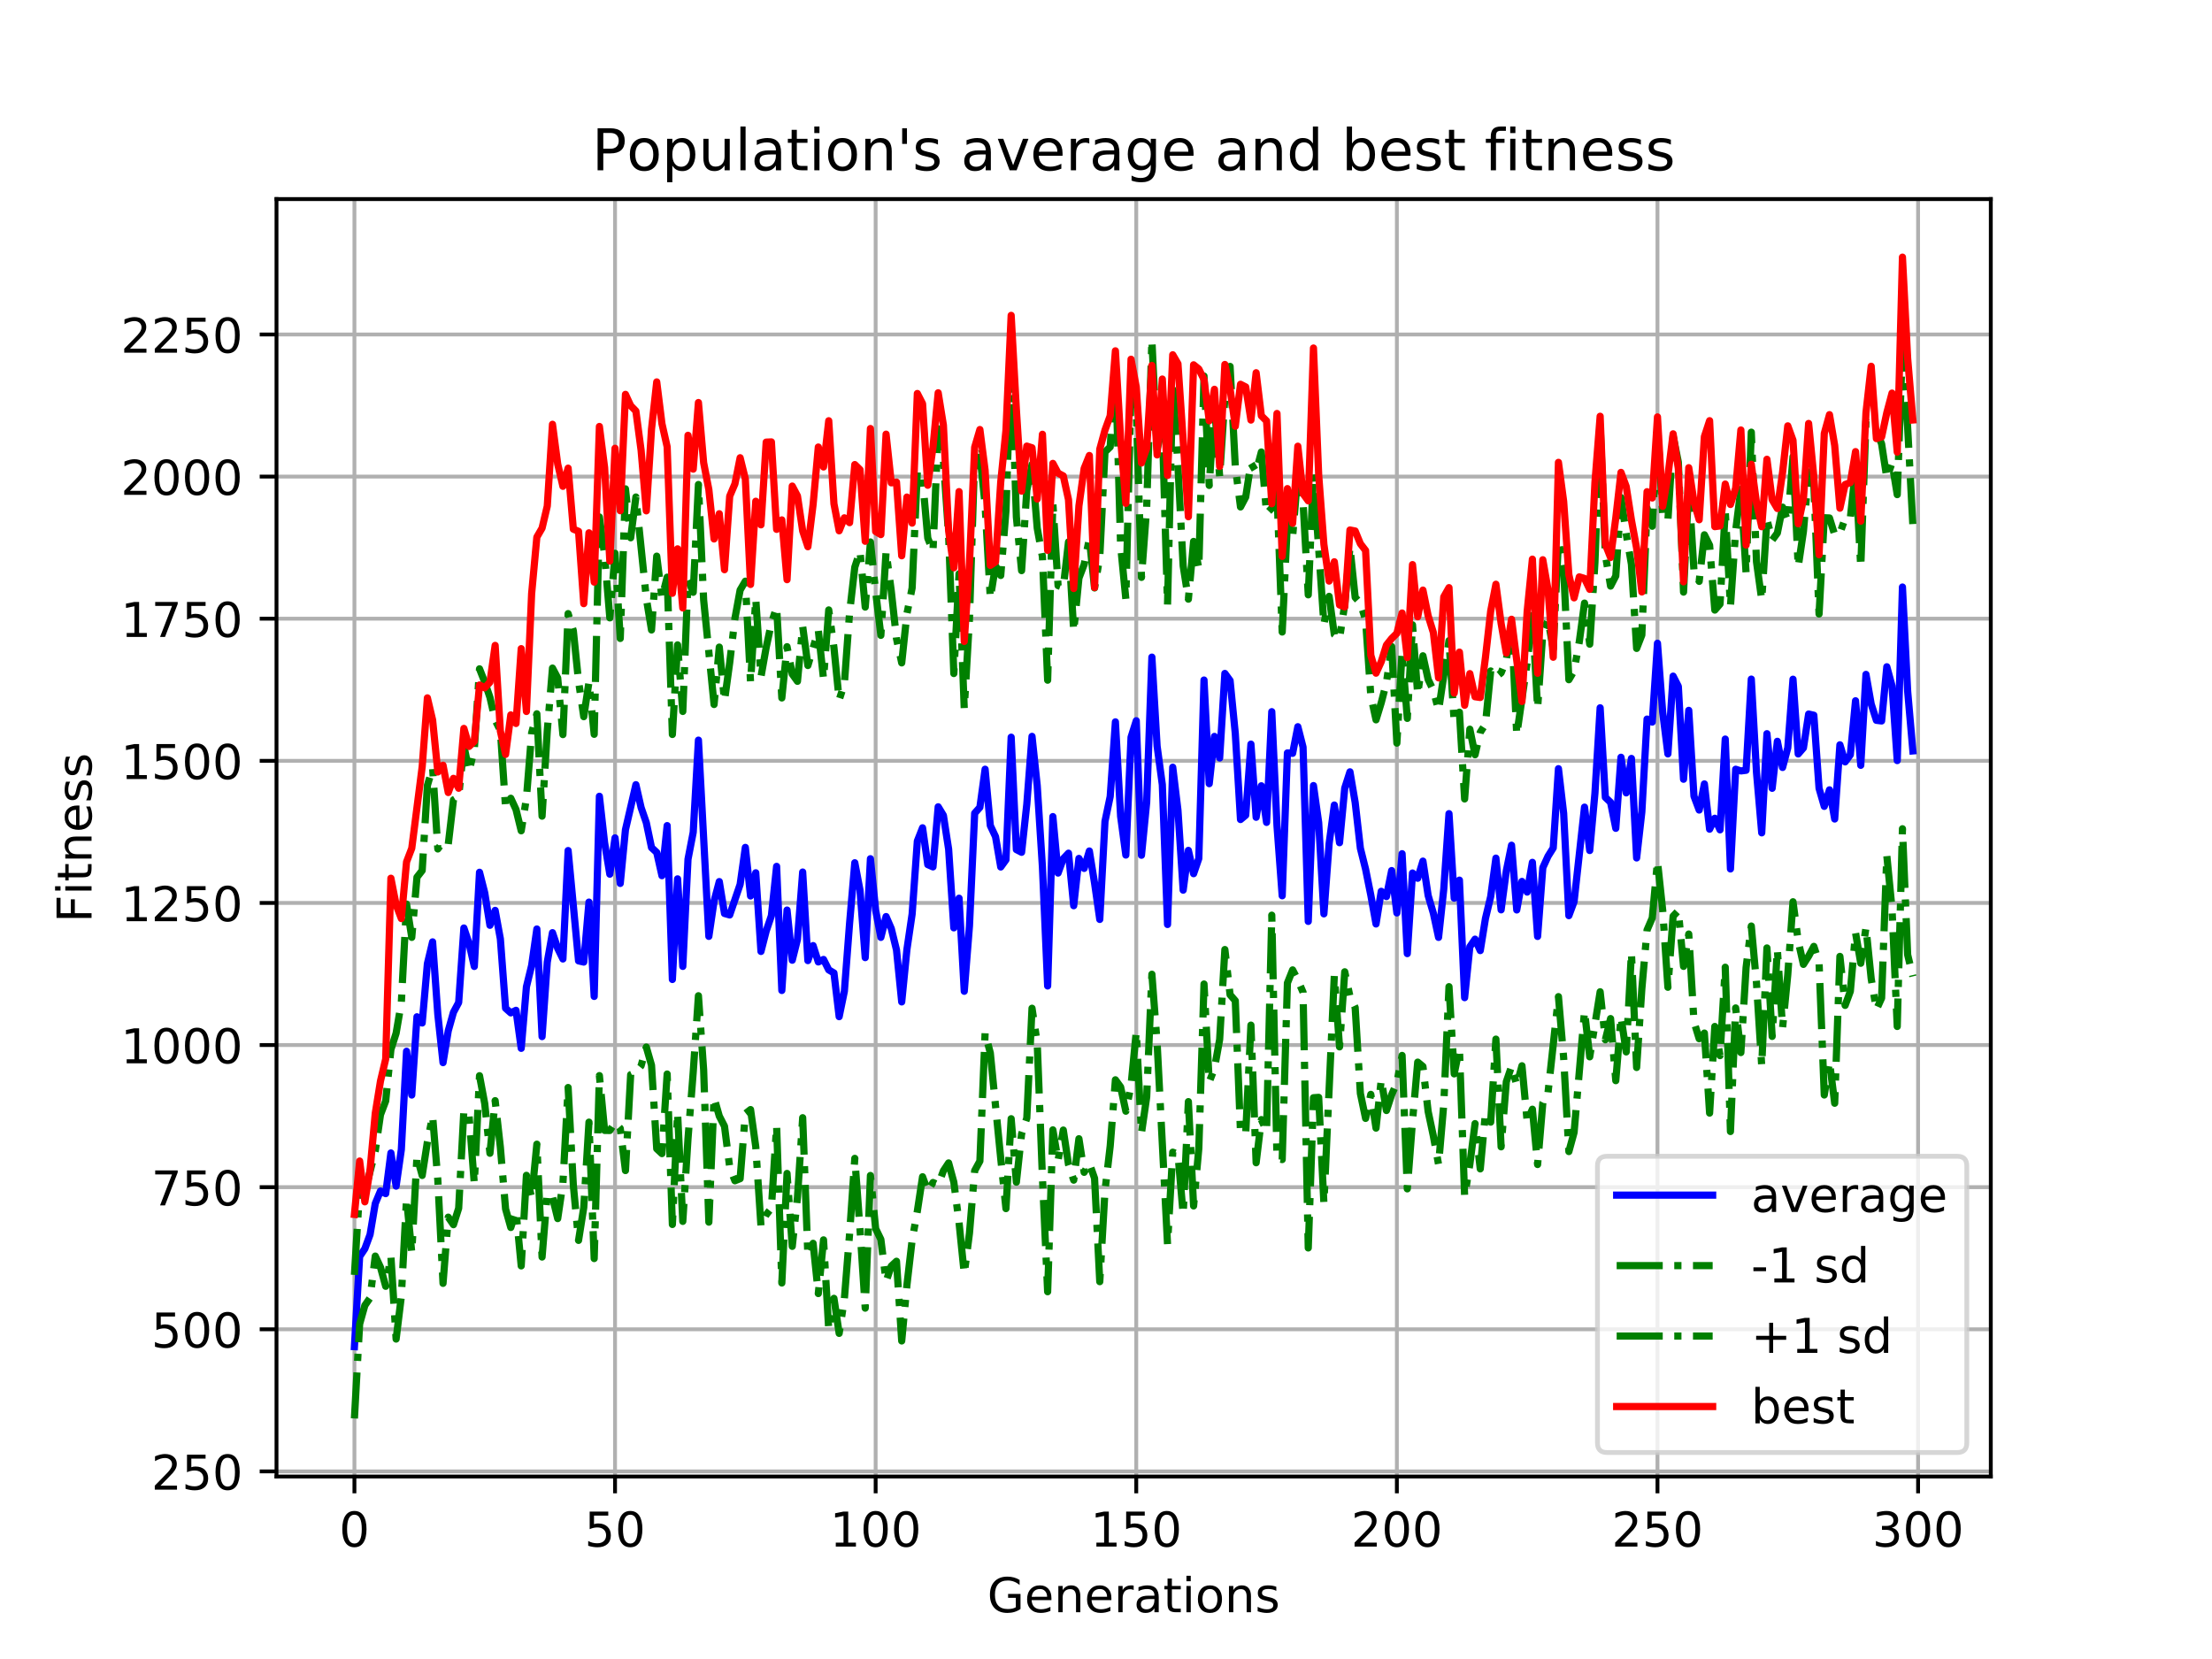 <?xml version="1.0" encoding="utf-8" standalone="no"?>
<!DOCTYPE svg PUBLIC "-//W3C//DTD SVG 1.1//EN"
  "http://www.w3.org/Graphics/SVG/1.1/DTD/svg11.dtd">
<!-- Created with matplotlib (https://matplotlib.org/) -->
<svg height="345.6pt" version="1.1" viewBox="0 0 460.8 345.6" width="460.8pt" xmlns="http://www.w3.org/2000/svg" xmlns:xlink="http://www.w3.org/1999/xlink">
 <defs>
  <style type="text/css">
*{stroke-linecap:butt;stroke-linejoin:round;}
  </style>
 </defs>
 <g id="figure_1">
  <g id="patch_1">
   <path d="M 0 345.6 
L 460.8 345.6 
L 460.8 0 
L 0 0 
z
" style="fill:#ffffff;"/>
  </g>
  <g id="axes_1">
   <g id="patch_2">
    <path d="M 57.6 307.584 
L 414.72 307.584 
L 414.72 41.472 
L 57.6 41.472 
z
" style="fill:#ffffff;"/>
   </g>
   <g id="matplotlib.axis_1">
    <g id="xtick_1">
     <g id="line2d_1">
      <path clip-path="url(#p02480cd2d7)" d="M 73.833 307.584 
L 73.833 41.472 
" style="fill:none;stroke:#b0b0b0;stroke-linecap:square;stroke-width:0.8;"/>
     </g>
     <g id="line2d_2">
      <defs>
       <path d="M 0 0 
L 0 3.5 
" id="m15ba75fa3b" style="stroke:#000000;stroke-width:0.8;"/>
      </defs>
      <g>
       <use style="stroke:#000000;stroke-width:0.8;" x="73.833" xlink:href="#m15ba75fa3b" y="307.584"/>
      </g>
     </g>
     <g id="text_1">
      <!-- 0 -->
      <defs>
       <path d="M 31.781 66.406 
Q 24.172 66.406 20.328 58.906 
Q 16.5 51.422 16.5 36.375 
Q 16.5 21.391 20.328 13.891 
Q 24.172 6.391 31.781 6.391 
Q 39.453 6.391 43.281 13.891 
Q 47.125 21.391 47.125 36.375 
Q 47.125 51.422 43.281 58.906 
Q 39.453 66.406 31.781 66.406 
z
M 31.781 74.219 
Q 44.047 74.219 50.516 64.516 
Q 56.984 54.828 56.984 36.375 
Q 56.984 17.969 50.516 8.266 
Q 44.047 -1.422 31.781 -1.422 
Q 19.531 -1.422 13.062 8.266 
Q 6.594 17.969 6.594 36.375 
Q 6.594 54.828 13.062 64.516 
Q 19.531 74.219 31.781 74.219 
z
" id="DejaVuSans-48"/>
      </defs>
      <g transform="translate(70.651 322.182)scale(0.1 -0.1)">
       <use xlink:href="#DejaVuSans-48"/>
      </g>
     </g>
    </g>
    <g id="xtick_2">
     <g id="line2d_3">
      <path clip-path="url(#p02480cd2d7)" d="M 128.123 307.584 
L 128.123 41.472 
" style="fill:none;stroke:#b0b0b0;stroke-linecap:square;stroke-width:0.8;"/>
     </g>
     <g id="line2d_4">
      <g>
       <use style="stroke:#000000;stroke-width:0.8;" x="128.123" xlink:href="#m15ba75fa3b" y="307.584"/>
      </g>
     </g>
     <g id="text_2">
      <!-- 50 -->
      <defs>
       <path d="M 10.797 72.906 
L 49.516 72.906 
L 49.516 64.594 
L 19.828 64.594 
L 19.828 46.734 
Q 21.969 47.469 24.109 47.828 
Q 26.266 48.188 28.422 48.188 
Q 40.625 48.188 47.75 41.5 
Q 54.891 34.812 54.891 23.391 
Q 54.891 11.625 47.562 5.094 
Q 40.234 -1.422 26.906 -1.422 
Q 22.312 -1.422 17.547 -0.641 
Q 12.797 0.141 7.719 1.703 
L 7.719 11.625 
Q 12.109 9.234 16.797 8.062 
Q 21.484 6.891 26.703 6.891 
Q 35.156 6.891 40.078 11.328 
Q 45.016 15.766 45.016 23.391 
Q 45.016 31 40.078 35.438 
Q 35.156 39.891 26.703 39.891 
Q 22.75 39.891 18.812 39.016 
Q 14.891 38.141 10.797 36.281 
z
" id="DejaVuSans-53"/>
      </defs>
      <g transform="translate(121.76 322.182)scale(0.1 -0.1)">
       <use xlink:href="#DejaVuSans-53"/>
       <use x="63.623" xlink:href="#DejaVuSans-48"/>
      </g>
     </g>
    </g>
    <g id="xtick_3">
     <g id="line2d_5">
      <path clip-path="url(#p02480cd2d7)" d="M 182.413 307.584 
L 182.413 41.472 
" style="fill:none;stroke:#b0b0b0;stroke-linecap:square;stroke-width:0.8;"/>
     </g>
     <g id="line2d_6">
      <g>
       <use style="stroke:#000000;stroke-width:0.8;" x="182.413" xlink:href="#m15ba75fa3b" y="307.584"/>
      </g>
     </g>
     <g id="text_3">
      <!-- 100 -->
      <defs>
       <path d="M 12.406 8.297 
L 28.516 8.297 
L 28.516 63.922 
L 10.984 60.406 
L 10.984 69.391 
L 28.422 72.906 
L 38.281 72.906 
L 38.281 8.297 
L 54.391 8.297 
L 54.391 0 
L 12.406 0 
z
" id="DejaVuSans-49"/>
      </defs>
      <g transform="translate(172.869 322.182)scale(0.1 -0.1)">
       <use xlink:href="#DejaVuSans-49"/>
       <use x="63.623" xlink:href="#DejaVuSans-48"/>
       <use x="127.246" xlink:href="#DejaVuSans-48"/>
      </g>
     </g>
    </g>
    <g id="xtick_4">
     <g id="line2d_7">
      <path clip-path="url(#p02480cd2d7)" d="M 236.703 307.584 
L 236.703 41.472 
" style="fill:none;stroke:#b0b0b0;stroke-linecap:square;stroke-width:0.8;"/>
     </g>
     <g id="line2d_8">
      <g>
       <use style="stroke:#000000;stroke-width:0.8;" x="236.703" xlink:href="#m15ba75fa3b" y="307.584"/>
      </g>
     </g>
     <g id="text_4">
      <!-- 150 -->
      <g transform="translate(227.159 322.182)scale(0.1 -0.1)">
       <use xlink:href="#DejaVuSans-49"/>
       <use x="63.623" xlink:href="#DejaVuSans-53"/>
       <use x="127.246" xlink:href="#DejaVuSans-48"/>
      </g>
     </g>
    </g>
    <g id="xtick_5">
     <g id="line2d_9">
      <path clip-path="url(#p02480cd2d7)" d="M 290.993 307.584 
L 290.993 41.472 
" style="fill:none;stroke:#b0b0b0;stroke-linecap:square;stroke-width:0.8;"/>
     </g>
     <g id="line2d_10">
      <g>
       <use style="stroke:#000000;stroke-width:0.8;" x="290.993" xlink:href="#m15ba75fa3b" y="307.584"/>
      </g>
     </g>
     <g id="text_5">
      <!-- 200 -->
      <defs>
       <path d="M 19.188 8.297 
L 53.609 8.297 
L 53.609 0 
L 7.328 0 
L 7.328 8.297 
Q 12.938 14.109 22.625 23.891 
Q 32.328 33.688 34.812 36.531 
Q 39.547 41.844 41.422 45.531 
Q 43.312 49.219 43.312 52.781 
Q 43.312 58.594 39.234 62.25 
Q 35.156 65.922 28.609 65.922 
Q 23.969 65.922 18.812 64.312 
Q 13.672 62.703 7.812 59.422 
L 7.812 69.391 
Q 13.766 71.781 18.938 73 
Q 24.125 74.219 28.422 74.219 
Q 39.75 74.219 46.484 68.547 
Q 53.219 62.891 53.219 53.422 
Q 53.219 48.922 51.531 44.891 
Q 49.859 40.875 45.406 35.406 
Q 44.188 33.984 37.641 27.219 
Q 31.109 20.453 19.188 8.297 
z
" id="DejaVuSans-50"/>
      </defs>
      <g transform="translate(281.449 322.182)scale(0.1 -0.1)">
       <use xlink:href="#DejaVuSans-50"/>
       <use x="63.623" xlink:href="#DejaVuSans-48"/>
       <use x="127.246" xlink:href="#DejaVuSans-48"/>
      </g>
     </g>
    </g>
    <g id="xtick_6">
     <g id="line2d_11">
      <path clip-path="url(#p02480cd2d7)" d="M 345.283 307.584 
L 345.283 41.472 
" style="fill:none;stroke:#b0b0b0;stroke-linecap:square;stroke-width:0.8;"/>
     </g>
     <g id="line2d_12">
      <g>
       <use style="stroke:#000000;stroke-width:0.8;" x="345.283" xlink:href="#m15ba75fa3b" y="307.584"/>
      </g>
     </g>
     <g id="text_6">
      <!-- 250 -->
      <g transform="translate(335.739 322.182)scale(0.1 -0.1)">
       <use xlink:href="#DejaVuSans-50"/>
       <use x="63.623" xlink:href="#DejaVuSans-53"/>
       <use x="127.246" xlink:href="#DejaVuSans-48"/>
      </g>
     </g>
    </g>
    <g id="xtick_7">
     <g id="line2d_13">
      <path clip-path="url(#p02480cd2d7)" d="M 399.573 307.584 
L 399.573 41.472 
" style="fill:none;stroke:#b0b0b0;stroke-linecap:square;stroke-width:0.8;"/>
     </g>
     <g id="line2d_14">
      <g>
       <use style="stroke:#000000;stroke-width:0.8;" x="399.573" xlink:href="#m15ba75fa3b" y="307.584"/>
      </g>
     </g>
     <g id="text_7">
      <!-- 300 -->
      <defs>
       <path d="M 40.578 39.312 
Q 47.656 37.797 51.625 33 
Q 55.609 28.219 55.609 21.188 
Q 55.609 10.406 48.188 4.484 
Q 40.766 -1.422 27.094 -1.422 
Q 22.516 -1.422 17.656 -0.516 
Q 12.797 0.391 7.625 2.203 
L 7.625 11.719 
Q 11.719 9.328 16.594 8.109 
Q 21.484 6.891 26.812 6.891 
Q 36.078 6.891 40.938 10.547 
Q 45.797 14.203 45.797 21.188 
Q 45.797 27.641 41.281 31.266 
Q 36.766 34.906 28.719 34.906 
L 20.219 34.906 
L 20.219 43.016 
L 29.109 43.016 
Q 36.375 43.016 40.234 45.922 
Q 44.094 48.828 44.094 54.297 
Q 44.094 59.906 40.109 62.906 
Q 36.141 65.922 28.719 65.922 
Q 24.656 65.922 20.016 65.031 
Q 15.375 64.156 9.812 62.312 
L 9.812 71.094 
Q 15.438 72.656 20.344 73.438 
Q 25.25 74.219 29.594 74.219 
Q 40.828 74.219 47.359 69.109 
Q 53.906 64.016 53.906 55.328 
Q 53.906 49.266 50.438 45.094 
Q 46.969 40.922 40.578 39.312 
z
" id="DejaVuSans-51"/>
      </defs>
      <g transform="translate(390.029 322.182)scale(0.1 -0.1)">
       <use xlink:href="#DejaVuSans-51"/>
       <use x="63.623" xlink:href="#DejaVuSans-48"/>
       <use x="127.246" xlink:href="#DejaVuSans-48"/>
      </g>
     </g>
    </g>
    <g id="text_8">
     <!-- Generations -->
     <defs>
      <path d="M 59.516 10.406 
L 59.516 29.984 
L 43.406 29.984 
L 43.406 38.094 
L 69.281 38.094 
L 69.281 6.781 
Q 63.578 2.734 56.688 0.656 
Q 49.812 -1.422 42 -1.422 
Q 24.906 -1.422 15.25 8.562 
Q 5.609 18.562 5.609 36.375 
Q 5.609 54.25 15.25 64.234 
Q 24.906 74.219 42 74.219 
Q 49.125 74.219 55.547 72.453 
Q 61.969 70.703 67.391 67.281 
L 67.391 56.781 
Q 61.922 61.422 55.766 63.766 
Q 49.609 66.109 42.828 66.109 
Q 29.438 66.109 22.719 58.641 
Q 16.016 51.172 16.016 36.375 
Q 16.016 21.625 22.719 14.156 
Q 29.438 6.688 42.828 6.688 
Q 48.047 6.688 52.141 7.594 
Q 56.25 8.5 59.516 10.406 
z
" id="DejaVuSans-71"/>
      <path d="M 56.203 29.594 
L 56.203 25.203 
L 14.891 25.203 
Q 15.484 15.922 20.484 11.062 
Q 25.484 6.203 34.422 6.203 
Q 39.594 6.203 44.453 7.469 
Q 49.312 8.734 54.109 11.281 
L 54.109 2.781 
Q 49.266 0.734 44.188 -0.344 
Q 39.109 -1.422 33.891 -1.422 
Q 20.797 -1.422 13.156 6.188 
Q 5.516 13.812 5.516 26.812 
Q 5.516 40.234 12.766 48.109 
Q 20.016 56 32.328 56 
Q 43.359 56 49.781 48.891 
Q 56.203 41.797 56.203 29.594 
z
M 47.219 32.234 
Q 47.125 39.594 43.094 43.984 
Q 39.062 48.391 32.422 48.391 
Q 24.906 48.391 20.391 44.141 
Q 15.875 39.891 15.188 32.172 
z
" id="DejaVuSans-101"/>
      <path d="M 54.891 33.016 
L 54.891 0 
L 45.906 0 
L 45.906 32.719 
Q 45.906 40.484 42.875 44.328 
Q 39.844 48.188 33.797 48.188 
Q 26.516 48.188 22.312 43.547 
Q 18.109 38.922 18.109 30.906 
L 18.109 0 
L 9.078 0 
L 9.078 54.688 
L 18.109 54.688 
L 18.109 46.188 
Q 21.344 51.125 25.703 53.562 
Q 30.078 56 35.797 56 
Q 45.219 56 50.047 50.172 
Q 54.891 44.344 54.891 33.016 
z
" id="DejaVuSans-110"/>
      <path d="M 41.109 46.297 
Q 39.594 47.172 37.812 47.578 
Q 36.031 48 33.891 48 
Q 26.266 48 22.188 43.047 
Q 18.109 38.094 18.109 28.812 
L 18.109 0 
L 9.078 0 
L 9.078 54.688 
L 18.109 54.688 
L 18.109 46.188 
Q 20.953 51.172 25.484 53.578 
Q 30.031 56 36.531 56 
Q 37.453 56 38.578 55.875 
Q 39.703 55.766 41.062 55.516 
z
" id="DejaVuSans-114"/>
      <path d="M 34.281 27.484 
Q 23.391 27.484 19.188 25 
Q 14.984 22.516 14.984 16.5 
Q 14.984 11.719 18.141 8.906 
Q 21.297 6.109 26.703 6.109 
Q 34.188 6.109 38.703 11.406 
Q 43.219 16.703 43.219 25.484 
L 43.219 27.484 
z
M 52.203 31.203 
L 52.203 0 
L 43.219 0 
L 43.219 8.297 
Q 40.141 3.328 35.547 0.953 
Q 30.953 -1.422 24.312 -1.422 
Q 15.922 -1.422 10.953 3.297 
Q 6 8.016 6 15.922 
Q 6 25.141 12.172 29.828 
Q 18.359 34.516 30.609 34.516 
L 43.219 34.516 
L 43.219 35.406 
Q 43.219 41.609 39.141 45 
Q 35.062 48.391 27.688 48.391 
Q 23 48.391 18.547 47.266 
Q 14.109 46.141 10.016 43.891 
L 10.016 52.203 
Q 14.938 54.109 19.578 55.047 
Q 24.219 56 28.609 56 
Q 40.484 56 46.344 49.844 
Q 52.203 43.703 52.203 31.203 
z
" id="DejaVuSans-97"/>
      <path d="M 18.312 70.219 
L 18.312 54.688 
L 36.812 54.688 
L 36.812 47.703 
L 18.312 47.703 
L 18.312 18.016 
Q 18.312 11.328 20.141 9.422 
Q 21.969 7.516 27.594 7.516 
L 36.812 7.516 
L 36.812 0 
L 27.594 0 
Q 17.188 0 13.234 3.875 
Q 9.281 7.766 9.281 18.016 
L 9.281 47.703 
L 2.688 47.703 
L 2.688 54.688 
L 9.281 54.688 
L 9.281 70.219 
z
" id="DejaVuSans-116"/>
      <path d="M 9.422 54.688 
L 18.406 54.688 
L 18.406 0 
L 9.422 0 
z
M 9.422 75.984 
L 18.406 75.984 
L 18.406 64.594 
L 9.422 64.594 
z
" id="DejaVuSans-105"/>
      <path d="M 30.609 48.391 
Q 23.391 48.391 19.188 42.75 
Q 14.984 37.109 14.984 27.297 
Q 14.984 17.484 19.156 11.844 
Q 23.344 6.203 30.609 6.203 
Q 37.797 6.203 41.984 11.859 
Q 46.188 17.531 46.188 27.297 
Q 46.188 37.016 41.984 42.703 
Q 37.797 48.391 30.609 48.391 
z
M 30.609 56 
Q 42.328 56 49.016 48.375 
Q 55.719 40.766 55.719 27.297 
Q 55.719 13.875 49.016 6.219 
Q 42.328 -1.422 30.609 -1.422 
Q 18.844 -1.422 12.172 6.219 
Q 5.516 13.875 5.516 27.297 
Q 5.516 40.766 12.172 48.375 
Q 18.844 56 30.609 56 
z
" id="DejaVuSans-111"/>
      <path d="M 44.281 53.078 
L 44.281 44.578 
Q 40.484 46.531 36.375 47.5 
Q 32.281 48.484 27.875 48.484 
Q 21.188 48.484 17.844 46.438 
Q 14.5 44.391 14.5 40.281 
Q 14.5 37.156 16.891 35.375 
Q 19.281 33.594 26.516 31.984 
L 29.594 31.297 
Q 39.156 29.25 43.188 25.516 
Q 47.219 21.781 47.219 15.094 
Q 47.219 7.469 41.188 3.016 
Q 35.156 -1.422 24.609 -1.422 
Q 20.219 -1.422 15.453 -0.562 
Q 10.688 0.297 5.422 2 
L 5.422 11.281 
Q 10.406 8.688 15.234 7.391 
Q 20.062 6.109 24.812 6.109 
Q 31.156 6.109 34.562 8.281 
Q 37.984 10.453 37.984 14.406 
Q 37.984 18.062 35.516 20.016 
Q 33.062 21.969 24.703 23.781 
L 21.578 24.516 
Q 13.234 26.266 9.516 29.906 
Q 5.812 33.547 5.812 39.891 
Q 5.812 47.609 11.281 51.797 
Q 16.75 56 26.812 56 
Q 31.781 56 36.172 55.266 
Q 40.578 54.547 44.281 53.078 
z
" id="DejaVuSans-115"/>
     </defs>
     <g transform="translate(205.662 335.861)scale(0.1 -0.1)">
      <use xlink:href="#DejaVuSans-71"/>
      <use x="77.49" xlink:href="#DejaVuSans-101"/>
      <use x="139.014" xlink:href="#DejaVuSans-110"/>
      <use x="202.393" xlink:href="#DejaVuSans-101"/>
      <use x="263.916" xlink:href="#DejaVuSans-114"/>
      <use x="305.029" xlink:href="#DejaVuSans-97"/>
      <use x="366.309" xlink:href="#DejaVuSans-116"/>
      <use x="405.518" xlink:href="#DejaVuSans-105"/>
      <use x="433.301" xlink:href="#DejaVuSans-111"/>
      <use x="494.482" xlink:href="#DejaVuSans-110"/>
      <use x="557.861" xlink:href="#DejaVuSans-115"/>
     </g>
    </g>
   </g>
   <g id="matplotlib.axis_2">
    <g id="ytick_1">
     <g id="line2d_15">
      <path clip-path="url(#p02480cd2d7)" d="M 57.6 306.52 
L 414.72 306.52 
" style="fill:none;stroke:#b0b0b0;stroke-linecap:square;stroke-width:0.8;"/>
     </g>
     <g id="line2d_16">
      <defs>
       <path d="M 0 0 
L -3.5 0 
" id="m88faae1fcb" style="stroke:#000000;stroke-width:0.8;"/>
      </defs>
      <g>
       <use style="stroke:#000000;stroke-width:0.8;" x="57.6" xlink:href="#m88faae1fcb" y="306.52"/>
      </g>
     </g>
     <g id="text_9">
      <!-- 250 -->
      <g transform="translate(31.512 310.319)scale(0.1 -0.1)">
       <use xlink:href="#DejaVuSans-50"/>
       <use x="63.623" xlink:href="#DejaVuSans-53"/>
       <use x="127.246" xlink:href="#DejaVuSans-48"/>
      </g>
     </g>
    </g>
    <g id="ytick_2">
     <g id="line2d_17">
      <path clip-path="url(#p02480cd2d7)" d="M 57.6 276.914 
L 414.72 276.914 
" style="fill:none;stroke:#b0b0b0;stroke-linecap:square;stroke-width:0.8;"/>
     </g>
     <g id="line2d_18">
      <g>
       <use style="stroke:#000000;stroke-width:0.8;" x="57.6" xlink:href="#m88faae1fcb" y="276.914"/>
      </g>
     </g>
     <g id="text_10">
      <!-- 500 -->
      <g transform="translate(31.512 280.713)scale(0.1 -0.1)">
       <use xlink:href="#DejaVuSans-53"/>
       <use x="63.623" xlink:href="#DejaVuSans-48"/>
       <use x="127.246" xlink:href="#DejaVuSans-48"/>
      </g>
     </g>
    </g>
    <g id="ytick_3">
     <g id="line2d_19">
      <path clip-path="url(#p02480cd2d7)" d="M 57.6 247.309 
L 414.72 247.309 
" style="fill:none;stroke:#b0b0b0;stroke-linecap:square;stroke-width:0.8;"/>
     </g>
     <g id="line2d_20">
      <g>
       <use style="stroke:#000000;stroke-width:0.8;" x="57.6" xlink:href="#m88faae1fcb" y="247.309"/>
      </g>
     </g>
     <g id="text_11">
      <!-- 750 -->
      <defs>
       <path d="M 8.203 72.906 
L 55.078 72.906 
L 55.078 68.703 
L 28.609 0 
L 18.312 0 
L 43.219 64.594 
L 8.203 64.594 
z
" id="DejaVuSans-55"/>
      </defs>
      <g transform="translate(31.512 251.108)scale(0.1 -0.1)">
       <use xlink:href="#DejaVuSans-55"/>
       <use x="63.623" xlink:href="#DejaVuSans-53"/>
       <use x="127.246" xlink:href="#DejaVuSans-48"/>
      </g>
     </g>
    </g>
    <g id="ytick_4">
     <g id="line2d_21">
      <path clip-path="url(#p02480cd2d7)" d="M 57.6 217.703 
L 414.72 217.703 
" style="fill:none;stroke:#b0b0b0;stroke-linecap:square;stroke-width:0.8;"/>
     </g>
     <g id="line2d_22">
      <g>
       <use style="stroke:#000000;stroke-width:0.8;" x="57.6" xlink:href="#m88faae1fcb" y="217.703"/>
      </g>
     </g>
     <g id="text_12">
      <!-- 1000 -->
      <g transform="translate(25.15 221.503)scale(0.1 -0.1)">
       <use xlink:href="#DejaVuSans-49"/>
       <use x="63.623" xlink:href="#DejaVuSans-48"/>
       <use x="127.246" xlink:href="#DejaVuSans-48"/>
       <use x="190.869" xlink:href="#DejaVuSans-48"/>
      </g>
     </g>
    </g>
    <g id="ytick_5">
     <g id="line2d_23">
      <path clip-path="url(#p02480cd2d7)" d="M 57.6 188.098 
L 414.72 188.098 
" style="fill:none;stroke:#b0b0b0;stroke-linecap:square;stroke-width:0.8;"/>
     </g>
     <g id="line2d_24">
      <g>
       <use style="stroke:#000000;stroke-width:0.8;" x="57.6" xlink:href="#m88faae1fcb" y="188.098"/>
      </g>
     </g>
     <g id="text_13">
      <!-- 1250 -->
      <g transform="translate(25.15 191.897)scale(0.1 -0.1)">
       <use xlink:href="#DejaVuSans-49"/>
       <use x="63.623" xlink:href="#DejaVuSans-50"/>
       <use x="127.246" xlink:href="#DejaVuSans-53"/>
       <use x="190.869" xlink:href="#DejaVuSans-48"/>
      </g>
     </g>
    </g>
    <g id="ytick_6">
     <g id="line2d_25">
      <path clip-path="url(#p02480cd2d7)" d="M 57.6 158.493 
L 414.72 158.493 
" style="fill:none;stroke:#b0b0b0;stroke-linecap:square;stroke-width:0.8;"/>
     </g>
     <g id="line2d_26">
      <g>
       <use style="stroke:#000000;stroke-width:0.8;" x="57.6" xlink:href="#m88faae1fcb" y="158.493"/>
      </g>
     </g>
     <g id="text_14">
      <!-- 1500 -->
      <g transform="translate(25.15 162.292)scale(0.1 -0.1)">
       <use xlink:href="#DejaVuSans-49"/>
       <use x="63.623" xlink:href="#DejaVuSans-53"/>
       <use x="127.246" xlink:href="#DejaVuSans-48"/>
       <use x="190.869" xlink:href="#DejaVuSans-48"/>
      </g>
     </g>
    </g>
    <g id="ytick_7">
     <g id="line2d_27">
      <path clip-path="url(#p02480cd2d7)" d="M 57.6 128.887 
L 414.72 128.887 
" style="fill:none;stroke:#b0b0b0;stroke-linecap:square;stroke-width:0.8;"/>
     </g>
     <g id="line2d_28">
      <g>
       <use style="stroke:#000000;stroke-width:0.8;" x="57.6" xlink:href="#m88faae1fcb" y="128.887"/>
      </g>
     </g>
     <g id="text_15">
      <!-- 1750 -->
      <g transform="translate(25.15 132.686)scale(0.1 -0.1)">
       <use xlink:href="#DejaVuSans-49"/>
       <use x="63.623" xlink:href="#DejaVuSans-55"/>
       <use x="127.246" xlink:href="#DejaVuSans-53"/>
       <use x="190.869" xlink:href="#DejaVuSans-48"/>
      </g>
     </g>
    </g>
    <g id="ytick_8">
     <g id="line2d_29">
      <path clip-path="url(#p02480cd2d7)" d="M 57.6 99.282 
L 414.72 99.282 
" style="fill:none;stroke:#b0b0b0;stroke-linecap:square;stroke-width:0.8;"/>
     </g>
     <g id="line2d_30">
      <g>
       <use style="stroke:#000000;stroke-width:0.8;" x="57.6" xlink:href="#m88faae1fcb" y="99.282"/>
      </g>
     </g>
     <g id="text_16">
      <!-- 2000 -->
      <g transform="translate(25.15 103.081)scale(0.1 -0.1)">
       <use xlink:href="#DejaVuSans-50"/>
       <use x="63.623" xlink:href="#DejaVuSans-48"/>
       <use x="127.246" xlink:href="#DejaVuSans-48"/>
       <use x="190.869" xlink:href="#DejaVuSans-48"/>
      </g>
     </g>
    </g>
    <g id="ytick_9">
     <g id="line2d_31">
      <path clip-path="url(#p02480cd2d7)" d="M 57.6 69.676 
L 414.72 69.676 
" style="fill:none;stroke:#b0b0b0;stroke-linecap:square;stroke-width:0.8;"/>
     </g>
     <g id="line2d_32">
      <g>
       <use style="stroke:#000000;stroke-width:0.8;" x="57.6" xlink:href="#m88faae1fcb" y="69.676"/>
      </g>
     </g>
     <g id="text_17">
      <!-- 2250 -->
      <g transform="translate(25.15 73.476)scale(0.1 -0.1)">
       <use xlink:href="#DejaVuSans-50"/>
       <use x="63.623" xlink:href="#DejaVuSans-50"/>
       <use x="127.246" xlink:href="#DejaVuSans-53"/>
       <use x="190.869" xlink:href="#DejaVuSans-48"/>
      </g>
     </g>
    </g>
    <g id="text_18">
     <!-- Fitness -->
     <defs>
      <path d="M 9.812 72.906 
L 51.703 72.906 
L 51.703 64.594 
L 19.672 64.594 
L 19.672 43.109 
L 48.578 43.109 
L 48.578 34.812 
L 19.672 34.812 
L 19.672 0 
L 9.812 0 
z
" id="DejaVuSans-70"/>
     </defs>
     <g transform="translate(19.07 192.202)rotate(-90)scale(0.1 -0.1)">
      <use xlink:href="#DejaVuSans-70"/>
      <use x="57.41" xlink:href="#DejaVuSans-105"/>
      <use x="85.193" xlink:href="#DejaVuSans-116"/>
      <use x="124.402" xlink:href="#DejaVuSans-110"/>
      <use x="187.781" xlink:href="#DejaVuSans-101"/>
      <use x="249.305" xlink:href="#DejaVuSans-115"/>
      <use x="301.404" xlink:href="#DejaVuSans-115"/>
     </g>
    </g>
   </g>
   <g id="line2d_33">
    <path clip-path="url(#p02480cd2d7)" d="M 73.833 280.536 
L 74.919 261.753 
L 76.004 260.133 
L 77.09 257.183 
L 78.176 250.711 
L 79.262 248.106 
L 80.348 248.656 
L 81.433 240.182 
L 82.519 247.092 
L 83.605 239.466 
L 84.691 218.998 
L 85.777 228.116 
L 86.862 211.814 
L 87.948 213.107 
L 89.034 200.749 
L 90.12 196.21 
L 91.206 211.325 
L 92.291 221.366 
L 93.377 214.74 
L 94.463 210.877 
L 95.549 208.844 
L 96.635 193.322 
L 97.72 196.565 
L 98.806 201.329 
L 99.892 181.71 
L 100.978 185.994 
L 102.064 192.757 
L 103.149 189.649 
L 104.235 195.587 
L 105.321 210.038 
L 106.407 211.001 
L 107.493 210.471 
L 108.578 218.389 
L 109.664 205.566 
L 110.75 201.118 
L 111.836 193.527 
L 112.922 215.94 
L 114.007 200.418 
L 115.093 194.293 
L 116.179 197.549 
L 117.265 199.772 
L 118.351 177.188 
L 120.522 200.165 
L 121.608 200.415 
L 122.694 187.924 
L 123.78 207.574 
L 124.865 165.881 
L 125.951 175.57 
L 127.037 182.106 
L 128.123 174.543 
L 129.209 184.035 
L 130.294 172.843 
L 132.466 163.466 
L 133.552 168.23 
L 134.638 171.382 
L 135.723 176.573 
L 136.809 177.58 
L 137.895 182.421 
L 138.981 171.989 
L 140.067 204.042 
L 141.152 183.082 
L 142.238 201.319 
L 143.324 178.991 
L 144.41 173.364 
L 145.496 154.182 
L 147.667 195.064 
L 148.753 187.73 
L 149.839 183.651 
L 150.925 190.297 
L 152.01 190.601 
L 154.182 184.228 
L 155.268 176.531 
L 156.354 186.649 
L 157.439 181.818 
L 158.525 198.203 
L 159.611 193.955 
L 160.697 190.747 
L 161.783 180.482 
L 162.868 206.332 
L 163.954 189.583 
L 165.04 200.03 
L 166.126 195.683 
L 167.212 181.663 
L 168.297 200.108 
L 169.383 196.984 
L 170.469 200.389 
L 171.555 199.873 
L 172.641 202.04 
L 173.726 202.689 
L 174.812 211.788 
L 175.898 206.494 
L 176.984 192.337 
L 178.07 179.728 
L 179.155 185.454 
L 180.241 199.489 
L 181.327 178.889 
L 182.413 189.607 
L 183.499 195.273 
L 184.584 190.938 
L 185.67 193.444 
L 186.756 197.886 
L 187.842 208.718 
L 188.928 197.79 
L 190.013 190.416 
L 191.099 175.207 
L 192.185 172.447 
L 193.271 180.112 
L 194.357 180.588 
L 195.442 168.072 
L 196.528 169.867 
L 197.614 176.89 
L 198.7 193.287 
L 199.786 187.114 
L 200.871 206.499 
L 201.957 192.874 
L 203.043 169.407 
L 204.129 168.184 
L 205.215 160.243 
L 206.3 171.986 
L 207.386 174.288 
L 208.472 180.61 
L 209.558 179.107 
L 210.644 153.571 
L 211.729 176.983 
L 212.815 177.547 
L 213.901 167.534 
L 214.987 153.4 
L 216.073 163.663 
L 217.158 180.639 
L 218.244 205.393 
L 219.33 170.113 
L 220.416 181.874 
L 221.502 178.89 
L 222.587 177.733 
L 223.673 188.679 
L 224.759 178.827 
L 225.845 180.903 
L 226.931 177.28 
L 228.016 183.965 
L 229.102 191.531 
L 230.188 171.095 
L 231.274 165.923 
L 232.36 150.38 
L 233.445 170.054 
L 234.531 178.123 
L 235.617 153.579 
L 236.703 150.143 
L 237.789 178.163 
L 238.875 167.115 
L 239.96 136.892 
L 241.046 155.42 
L 242.132 163.456 
L 243.218 192.587 
L 244.304 159.827 
L 245.389 168.789 
L 246.475 185.434 
L 247.561 177.153 
L 248.647 182.006 
L 249.733 178.842 
L 250.818 141.665 
L 251.904 163.256 
L 252.99 153.407 
L 254.076 157.903 
L 255.162 140.292 
L 256.247 141.776 
L 257.333 152.812 
L 258.419 170.723 
L 259.505 169.823 
L 260.591 155.016 
L 261.676 170.251 
L 262.762 163.694 
L 263.848 171.318 
L 264.934 148.256 
L 266.02 172.014 
L 267.105 186.609 
L 268.191 156.849 
L 269.277 156.93 
L 270.363 151.387 
L 271.449 155.647 
L 272.534 191.942 
L 273.62 163.652 
L 274.706 171.376 
L 275.792 190.372 
L 276.878 175.75 
L 277.963 167.705 
L 279.049 175.552 
L 280.135 164.17 
L 281.221 160.786 
L 282.307 167.166 
L 283.392 176.718 
L 284.478 181.075 
L 285.564 186.47 
L 286.65 192.48 
L 287.736 185.68 
L 288.821 186.772 
L 289.907 181.358 
L 290.993 190.179 
L 292.079 177.844 
L 293.165 198.656 
L 294.25 181.865 
L 295.336 182.957 
L 296.422 179.388 
L 297.508 186.545 
L 298.594 190.243 
L 299.679 195.277 
L 300.765 185.19 
L 301.851 169.501 
L 302.937 187.105 
L 304.023 183.35 
L 305.108 207.828 
L 306.194 197.226 
L 307.28 195.647 
L 308.366 198.024 
L 309.452 191.31 
L 310.537 186.768 
L 311.623 178.767 
L 312.709 189.534 
L 313.795 181.403 
L 314.881 176.077 
L 315.966 189.559 
L 317.052 183.62 
L 318.138 185.837 
L 319.224 179.642 
L 320.31 195.077 
L 321.395 180.758 
L 322.481 178.375 
L 323.567 176.641 
L 324.653 160.132 
L 325.739 169.438 
L 326.824 190.745 
L 327.91 187.827 
L 330.082 168.141 
L 331.168 177.176 
L 332.253 165.257 
L 333.339 147.448 
L 334.425 166.104 
L 335.511 167.141 
L 336.597 172.554 
L 337.682 157.753 
L 338.768 165.169 
L 339.854 158 
L 340.94 178.725 
L 342.026 169.138 
L 343.111 149.8 
L 344.197 150.422 
L 345.283 134.001 
L 346.369 148.421 
L 347.455 157.051 
L 348.54 140.853 
L 349.626 142.984 
L 350.712 162.33 
L 351.798 147.981 
L 352.884 165.855 
L 353.969 168.746 
L 355.055 163.307 
L 356.141 172.733 
L 357.227 170.461 
L 358.313 172.872 
L 359.398 153.961 
L 360.484 181.017 
L 361.57 160.248 
L 362.656 160.602 
L 363.742 160.463 
L 364.827 141.471 
L 365.913 160.923 
L 366.999 173.497 
L 368.085 152.841 
L 369.171 164.217 
L 370.256 154.426 
L 371.342 159.876 
L 372.428 155.793 
L 373.514 141.495 
L 374.6 157.061 
L 375.685 155.803 
L 376.771 148.751 
L 377.857 148.997 
L 378.943 164.218 
L 380.029 167.98 
L 381.114 164.541 
L 382.2 170.615 
L 383.286 155.157 
L 384.372 158.713 
L 385.458 157.23 
L 386.543 145.985 
L 387.629 159.428 
L 388.715 140.489 
L 389.801 146.65 
L 390.887 150.052 
L 391.972 150.189 
L 393.058 138.9 
L 394.144 142.89 
L 395.23 158.438 
L 396.316 122.292 
L 397.401 144.007 
L 398.487 156.428 
L 398.487 156.428 
" style="fill:none;stroke:#0000ff;stroke-linecap:square;stroke-width:1.5;"/>
   </g>
   <g id="line2d_34">
    <path clip-path="url(#p02480cd2d7)" d="M 73.833 295.488 
L 74.919 275.823 
L 76.004 271.944 
L 77.09 270.382 
L 78.176 261.664 
L 79.262 263.995 
L 80.348 267.961 
L 81.433 261.726 
L 82.519 278.948 
L 83.605 270.064 
L 84.691 249.657 
L 85.777 260.958 
L 86.862 240.889 
L 87.948 244.869 
L 89.034 237.878 
L 90.12 232.474 
L 91.206 245.799 
L 92.291 267.346 
L 93.377 253.557 
L 94.463 255.121 
L 95.549 251.701 
L 96.635 231.277 
L 97.72 232.461 
L 98.806 246.572 
L 99.892 224.09 
L 100.978 229.901 
L 102.064 240.245 
L 103.149 229.286 
L 104.235 238.994 
L 105.321 251.843 
L 106.407 255.71 
L 107.493 252.305 
L 108.578 263.709 
L 109.664 244.843 
L 110.75 249.544 
L 111.836 238.355 
L 112.922 261.862 
L 114.007 248.601 
L 115.093 249.41 
L 116.179 253.855 
L 117.265 246.514 
L 118.351 226.548 
L 119.436 246.904 
L 120.522 258.395 
L 121.608 251.533 
L 122.694 233.763 
L 123.78 262.179 
L 124.865 224.07 
L 125.951 235.483 
L 127.037 235.499 
L 128.123 233.824 
L 129.209 235.067 
L 130.294 243.85 
L 131.38 223.875 
L 132.466 223.396 
L 133.552 222.023 
L 134.638 218.121 
L 135.723 221.912 
L 136.809 239.305 
L 137.895 240.318 
L 138.981 223.741 
L 140.067 255.08 
L 141.152 231.824 
L 142.238 254.434 
L 143.324 237.194 
L 144.41 223.347 
L 145.496 207.432 
L 146.581 222.867 
L 147.667 254.593 
L 148.753 228.698 
L 149.839 232.499 
L 150.925 234.613 
L 152.01 243.158 
L 153.096 245.97 
L 154.182 245.538 
L 155.268 231.989 
L 156.354 231.145 
L 157.439 238.892 
L 158.525 255.426 
L 159.611 253.053 
L 160.697 251.667 
L 161.783 234.496 
L 162.868 267.27 
L 163.954 244.448 
L 165.04 259.641 
L 166.126 249.436 
L 167.212 232.841 
L 168.297 261.579 
L 169.383 259.005 
L 170.469 269.473 
L 171.555 258.287 
L 172.641 277.02 
L 173.726 270.47 
L 174.812 277.765 
L 175.898 270.552 
L 176.984 257.055 
L 178.07 241.307 
L 179.155 256.063 
L 180.241 272.51 
L 181.327 244.875 
L 182.413 255.947 
L 183.499 258.192 
L 184.584 266.948 
L 185.67 263.753 
L 186.756 262.743 
L 187.842 279.343 
L 188.928 267.718 
L 190.013 258.352 
L 191.099 252.305 
L 192.185 245.14 
L 193.271 248.132 
L 194.357 246.336 
L 195.442 246.825 
L 196.528 243.906 
L 197.614 242.259 
L 198.7 246.264 
L 199.786 254.696 
L 200.871 265.345 
L 201.957 256.902 
L 203.043 243.873 
L 204.129 241.874 
L 205.215 215.198 
L 206.3 219.354 
L 208.472 241.342 
L 209.558 251.777 
L 210.644 233.049 
L 211.729 246.27 
L 212.815 236.222 
L 213.901 232.922 
L 214.987 210.037 
L 216.073 217.299 
L 217.158 245.294 
L 218.244 269.091 
L 219.33 235.372 
L 220.416 241.758 
L 221.502 235.413 
L 222.587 242.572 
L 223.673 245.845 
L 224.759 237.22 
L 225.845 244.216 
L 226.931 242.338 
L 228.016 245.455 
L 229.102 266.992 
L 230.188 248.043 
L 231.274 238.746 
L 232.36 224.943 
L 233.445 226.443 
L 234.531 231.483 
L 235.617 226.078 
L 236.703 214.952 
L 237.789 236.049 
L 238.875 228.524 
L 239.96 202.952 
L 241.046 217.228 
L 243.218 259.199 
L 244.304 240.02 
L 245.389 240.422 
L 246.475 252.983 
L 247.561 229.489 
L 248.647 251.221 
L 249.733 239.252 
L 250.818 204.989 
L 251.904 225.393 
L 252.99 222.58 
L 254.076 216.54 
L 255.162 197.806 
L 256.247 207.224 
L 257.333 208.472 
L 258.419 235.837 
L 259.505 236.102 
L 260.591 213.554 
L 261.676 242.221 
L 262.762 233.23 
L 263.848 235.642 
L 264.934 190.649 
L 266.02 241.333 
L 267.105 241.556 
L 268.191 204.783 
L 269.277 202.05 
L 270.363 204.163 
L 271.449 206.703 
L 272.534 259.969 
L 273.62 228.678 
L 274.706 228.598 
L 275.792 250.674 
L 277.963 203.219 
L 279.049 218.084 
L 280.135 202.442 
L 281.221 207.594 
L 282.307 209.89 
L 283.392 227.786 
L 284.478 232.981 
L 285.564 227.978 
L 286.65 235.006 
L 287.736 224.958 
L 288.821 231.341 
L 289.907 228.037 
L 290.993 225.552 
L 292.079 219.866 
L 293.165 247.659 
L 294.25 233.568 
L 295.336 221.262 
L 296.422 222.161 
L 297.508 231.541 
L 298.594 236.663 
L 299.679 242.578 
L 300.765 230.029 
L 301.851 205.541 
L 302.937 223.712 
L 304.023 218.333 
L 305.108 249.224 
L 306.194 242.547 
L 307.28 234.067 
L 308.366 243.5 
L 309.452 231.764 
L 310.537 233.762 
L 311.623 216.469 
L 312.709 238.905 
L 313.795 225.336 
L 314.881 222.152 
L 315.966 226.052 
L 317.052 222.02 
L 318.138 233.611 
L 319.224 231.07 
L 320.31 242.589 
L 321.395 229.768 
L 322.481 227.617 
L 324.653 207.617 
L 325.739 220.377 
L 326.824 239.892 
L 327.91 235.909 
L 330.082 210.647 
L 331.168 220.158 
L 333.339 206.605 
L 334.425 216.604 
L 335.511 212.19 
L 336.597 225.124 
L 337.682 211.86 
L 338.768 219.134 
L 339.854 198.461 
L 340.94 222.374 
L 342.026 205.99 
L 343.111 193.744 
L 344.197 191.219 
L 345.283 179.429 
L 346.369 189.615 
L 347.455 205.667 
L 348.54 190.861 
L 349.626 189.705 
L 350.712 201.314 
L 351.798 194.577 
L 352.884 212.834 
L 353.969 216.384 
L 355.055 215.207 
L 356.141 231.877 
L 357.227 213.832 
L 358.313 219.905 
L 359.398 201.49 
L 360.484 235.713 
L 361.57 209.973 
L 362.656 219.269 
L 363.742 201.568 
L 364.827 192.91 
L 365.913 204.809 
L 366.999 222.041 
L 368.085 197.474 
L 369.171 215.908 
L 370.256 197.809 
L 371.342 214.103 
L 372.428 203.029 
L 373.514 187.852 
L 374.6 196.062 
L 375.685 200.897 
L 376.771 199.184 
L 377.857 197.149 
L 378.943 200.527 
L 380.029 228.106 
L 381.114 221.181 
L 382.2 229.827 
L 383.286 199.237 
L 384.372 209.442 
L 385.458 206.508 
L 386.543 194.312 
L 387.629 200.666 
L 388.715 193.223 
L 389.801 203.869 
L 390.887 210.331 
L 391.972 207.918 
L 393.058 178.228 
L 394.144 189.354 
L 395.23 213.833 
L 396.316 172.645 
L 397.401 198.906 
L 398.487 203.403 
L 398.487 203.403 
" style="fill:none;stroke:#008000;stroke-dasharray:9.6,2.4,1.5,2.4;stroke-dashoffset:0;stroke-width:1.5;"/>
   </g>
   <g id="line2d_35">
    <path clip-path="url(#p02480cd2d7)" d="M 73.833 265.584 
L 74.919 247.684 
L 76.004 248.322 
L 78.176 239.758 
L 79.262 232.218 
L 80.348 229.351 
L 81.433 218.638 
L 82.519 215.236 
L 83.605 208.867 
L 84.691 188.339 
L 85.777 195.275 
L 86.862 182.739 
L 87.948 181.346 
L 89.034 163.62 
L 90.12 159.946 
L 91.206 176.852 
L 92.291 175.386 
L 93.377 175.922 
L 94.463 166.634 
L 95.549 165.988 
L 96.635 155.367 
L 97.72 160.669 
L 98.806 156.086 
L 99.892 139.33 
L 100.978 142.088 
L 102.064 145.269 
L 103.149 150.011 
L 104.235 152.179 
L 105.321 168.233 
L 106.407 166.291 
L 107.493 168.636 
L 108.578 173.069 
L 109.664 166.288 
L 110.75 152.692 
L 111.836 148.699 
L 112.922 170.019 
L 114.007 152.236 
L 115.093 139.176 
L 116.179 141.243 
L 117.265 153.03 
L 118.351 127.828 
L 119.436 131.392 
L 120.522 141.935 
L 121.608 149.297 
L 122.694 142.084 
L 123.78 152.97 
L 124.865 107.692 
L 125.951 115.657 
L 127.037 128.713 
L 128.123 115.261 
L 129.209 133.002 
L 130.294 101.837 
L 131.38 112.03 
L 132.466 103.536 
L 134.638 124.642 
L 135.723 131.234 
L 136.809 115.854 
L 137.895 124.523 
L 138.981 120.237 
L 140.067 153.004 
L 141.152 134.341 
L 142.238 148.203 
L 143.324 120.788 
L 144.41 123.382 
L 145.496 100.932 
L 146.581 124.99 
L 148.753 146.762 
L 149.839 134.803 
L 150.925 145.982 
L 152.01 138.044 
L 153.096 128.841 
L 154.182 122.918 
L 155.268 121.072 
L 156.354 142.152 
L 157.439 124.743 
L 158.525 140.981 
L 159.611 134.857 
L 160.697 129.826 
L 161.783 126.467 
L 162.868 145.395 
L 163.954 134.718 
L 165.04 140.419 
L 166.126 141.93 
L 167.212 130.486 
L 168.297 138.638 
L 170.469 131.304 
L 171.555 141.459 
L 172.641 127.06 
L 173.726 134.908 
L 174.812 145.811 
L 175.898 142.435 
L 176.984 127.619 
L 178.07 118.148 
L 179.155 114.844 
L 180.241 126.467 
L 181.327 112.904 
L 182.413 123.266 
L 183.499 132.354 
L 184.584 114.928 
L 185.67 123.136 
L 186.756 133.029 
L 187.842 138.092 
L 188.928 127.862 
L 190.013 122.48 
L 191.099 98.109 
L 192.185 99.754 
L 193.271 112.093 
L 194.357 114.84 
L 195.442 89.319 
L 196.528 95.829 
L 197.614 111.521 
L 198.7 140.309 
L 199.786 119.532 
L 200.871 147.652 
L 201.957 128.846 
L 203.043 94.942 
L 204.129 94.494 
L 205.215 105.288 
L 206.3 124.618 
L 207.386 117.851 
L 208.472 119.879 
L 209.558 106.437 
L 210.644 74.093 
L 211.729 107.697 
L 212.815 118.872 
L 213.901 102.147 
L 214.987 96.763 
L 216.073 110.028 
L 217.158 115.985 
L 218.244 141.695 
L 219.33 104.854 
L 220.416 121.991 
L 221.502 122.368 
L 222.587 112.894 
L 223.673 131.513 
L 224.759 120.435 
L 225.845 117.59 
L 226.931 112.222 
L 228.016 122.475 
L 229.102 116.07 
L 230.188 94.147 
L 231.274 93.099 
L 232.36 75.817 
L 233.445 113.665 
L 234.531 124.764 
L 235.617 81.08 
L 236.703 85.334 
L 237.789 120.277 
L 238.875 105.705 
L 239.96 70.833 
L 241.046 93.613 
L 242.132 89.018 
L 243.218 125.975 
L 244.304 79.635 
L 245.389 97.156 
L 246.475 117.884 
L 247.561 124.816 
L 248.647 112.79 
L 249.733 118.432 
L 250.818 78.341 
L 251.904 101.12 
L 252.99 84.233 
L 254.076 99.266 
L 255.162 82.778 
L 256.247 76.329 
L 257.333 97.152 
L 258.419 105.608 
L 259.505 103.544 
L 260.591 96.479 
L 261.676 98.281 
L 262.762 94.158 
L 263.848 106.994 
L 264.934 105.863 
L 266.02 102.696 
L 267.105 131.663 
L 268.191 108.916 
L 269.277 111.809 
L 270.363 98.61 
L 271.449 104.59 
L 272.534 123.914 
L 273.62 98.626 
L 275.792 130.07 
L 276.878 124.232 
L 277.963 132.19 
L 279.049 133.021 
L 280.135 125.897 
L 281.221 113.977 
L 282.307 124.442 
L 283.392 125.65 
L 284.478 129.17 
L 285.564 144.961 
L 286.65 149.955 
L 287.736 146.402 
L 288.821 142.202 
L 289.907 134.679 
L 290.993 154.806 
L 292.079 135.822 
L 293.165 149.653 
L 294.25 130.162 
L 295.336 144.651 
L 296.422 136.616 
L 297.508 141.55 
L 298.594 143.823 
L 299.679 147.975 
L 301.851 133.462 
L 302.937 150.497 
L 304.023 148.366 
L 305.108 166.433 
L 306.194 151.904 
L 307.28 157.228 
L 308.366 152.548 
L 309.452 150.856 
L 310.537 139.775 
L 311.623 141.065 
L 312.709 140.163 
L 313.795 137.47 
L 314.881 130.002 
L 315.966 153.066 
L 318.138 138.064 
L 319.224 128.214 
L 320.31 147.565 
L 321.395 131.748 
L 322.481 129.134 
L 323.567 135.179 
L 324.653 112.646 
L 325.739 118.499 
L 326.824 141.597 
L 327.91 139.746 
L 328.996 133.682 
L 330.082 125.636 
L 331.168 134.194 
L 332.253 117.195 
L 333.339 88.292 
L 334.425 115.603 
L 335.511 122.091 
L 336.597 119.985 
L 337.682 103.647 
L 338.768 111.205 
L 339.854 117.538 
L 340.94 135.076 
L 342.026 132.286 
L 343.111 105.857 
L 344.197 109.625 
L 345.283 88.573 
L 346.369 107.228 
L 347.455 108.434 
L 348.54 90.846 
L 349.626 96.263 
L 350.712 123.345 
L 351.798 101.384 
L 352.884 118.875 
L 353.969 121.108 
L 355.055 111.407 
L 356.141 113.589 
L 357.227 127.09 
L 358.313 125.839 
L 359.398 106.431 
L 360.484 126.321 
L 361.57 110.522 
L 362.656 101.935 
L 363.742 119.357 
L 364.827 90.031 
L 365.913 117.037 
L 366.999 124.954 
L 368.085 108.208 
L 369.171 112.525 
L 370.256 111.044 
L 371.342 105.648 
L 372.428 108.558 
L 373.514 95.138 
L 374.6 118.06 
L 375.685 110.709 
L 376.771 98.317 
L 377.857 100.846 
L 378.943 127.909 
L 380.029 107.854 
L 381.114 107.901 
L 382.2 111.404 
L 383.286 111.077 
L 384.372 107.984 
L 385.458 107.953 
L 386.543 97.658 
L 387.629 118.19 
L 388.715 87.756 
L 389.801 89.432 
L 390.887 89.774 
L 391.972 92.459 
L 393.058 99.572 
L 394.144 96.425 
L 395.23 103.043 
L 396.316 71.938 
L 397.401 89.109 
L 398.487 109.453 
L 398.487 109.453 
" style="fill:none;stroke:#008000;stroke-dasharray:9.6,2.4,1.5,2.4;stroke-dashoffset:0;stroke-width:1.5;"/>
   </g>
   <g id="line2d_36">
    <path clip-path="url(#p02480cd2d7)" d="M 73.833 252.987 
L 74.919 241.864 
L 76.004 250.361 
L 77.09 243.674 
L 78.176 231.911 
L 79.262 225.202 
L 80.348 220.605 
L 81.433 182.952 
L 82.519 188.49 
L 83.605 191.355 
L 84.691 179.547 
L 85.777 176.71 
L 87.948 159.733 
L 89.034 145.38 
L 90.12 149.988 
L 91.206 160.811 
L 92.291 159.41 
L 93.377 165.097 
L 94.463 162.147 
L 95.549 164.205 
L 96.635 151.745 
L 97.72 155.493 
L 98.806 154.429 
L 99.892 142.691 
L 100.978 143.29 
L 102.064 142.107 
L 103.149 134.446 
L 104.235 152.298 
L 105.321 157.155 
L 106.407 148.926 
L 107.493 150.715 
L 108.578 135.127 
L 109.664 148.211 
L 110.75 123.659 
L 111.836 111.894 
L 112.922 110.015 
L 114.007 105.42 
L 115.093 88.389 
L 116.179 96.657 
L 117.265 101.311 
L 118.351 97.526 
L 119.436 110.229 
L 120.522 110.688 
L 121.608 125.751 
L 122.694 110.995 
L 123.78 121.263 
L 124.865 88.842 
L 125.951 97.399 
L 127.037 116.878 
L 128.123 93.385 
L 129.209 106.39 
L 130.294 82.153 
L 131.38 84.513 
L 132.466 85.628 
L 133.552 93.798 
L 134.638 106.415 
L 135.723 89.391 
L 136.809 79.559 
L 137.895 88.262 
L 138.981 93.083 
L 140.067 123.594 
L 141.152 114.333 
L 142.238 126.648 
L 143.324 90.684 
L 144.41 97.727 
L 145.496 83.855 
L 146.581 96.395 
L 147.667 102.007 
L 148.753 112.273 
L 149.839 107.019 
L 150.925 118.681 
L 152.01 103.364 
L 153.096 100.806 
L 154.182 95.355 
L 155.268 99.768 
L 156.354 121.748 
L 157.439 104.419 
L 158.525 109.332 
L 159.611 92.104 
L 160.697 92.06 
L 161.783 110.272 
L 162.868 108.305 
L 163.954 120.756 
L 165.04 101.257 
L 166.126 103.323 
L 167.212 110.615 
L 168.297 113.893 
L 169.383 105.095 
L 170.469 93.126 
L 171.555 97.276 
L 172.641 87.652 
L 173.726 104.942 
L 174.812 110.575 
L 175.898 107.871 
L 176.984 108.88 
L 178.07 96.779 
L 179.155 97.836 
L 180.241 112.76 
L 181.327 89.271 
L 182.413 110.724 
L 183.499 111.365 
L 184.584 90.448 
L 185.67 100.584 
L 186.756 100.425 
L 187.842 115.777 
L 188.928 103.548 
L 190.013 108.972 
L 191.099 81.973 
L 192.185 84.096 
L 193.271 101.087 
L 194.357 93.138 
L 195.442 81.825 
L 196.528 88.568 
L 197.614 110.592 
L 198.7 118.284 
L 199.786 102.412 
L 200.871 133.62 
L 201.957 117.312 
L 203.043 93.173 
L 204.129 89.48 
L 205.215 97.978 
L 206.3 117.779 
L 207.386 117.055 
L 208.472 100.401 
L 209.558 89.649 
L 210.644 65.696 
L 211.729 85.321 
L 212.815 102.312 
L 213.901 92.931 
L 214.987 93.276 
L 216.073 103.958 
L 217.158 90.467 
L 218.244 114.648 
L 219.33 96.533 
L 220.416 98.563 
L 221.502 99.141 
L 222.587 104.087 
L 223.673 122.598 
L 224.759 105.394 
L 225.845 97.588 
L 226.931 94.888 
L 228.016 122.395 
L 229.102 93.567 
L 230.188 89.602 
L 231.274 86.611 
L 232.36 73.085 
L 233.445 91.397 
L 234.531 104.869 
L 235.617 74.837 
L 236.703 80.615 
L 237.789 96.451 
L 238.875 93.37 
L 239.96 76.124 
L 241.046 94.767 
L 242.132 78.963 
L 243.218 99.042 
L 244.304 73.908 
L 245.389 75.777 
L 247.561 107.647 
L 248.647 75.998 
L 249.733 76.87 
L 250.818 79.08 
L 251.904 87.666 
L 252.99 81.102 
L 254.076 97.18 
L 255.162 75.927 
L 256.247 80.996 
L 257.333 88.795 
L 258.419 80.053 
L 259.505 80.609 
L 260.591 87.505 
L 261.676 77.649 
L 262.762 86.618 
L 263.848 87.692 
L 264.934 104.941 
L 266.02 86.138 
L 267.105 115.913 
L 268.191 101.784 
L 269.277 109.021 
L 270.363 92.956 
L 271.449 102.833 
L 272.534 104.336 
L 273.62 72.498 
L 274.706 98.951 
L 275.792 113.393 
L 276.878 121.049 
L 277.963 117.028 
L 279.049 126.019 
L 280.135 126.439 
L 281.221 110.408 
L 282.307 110.617 
L 283.392 113.264 
L 284.478 114.679 
L 285.564 136.492 
L 286.65 140.232 
L 287.736 137.844 
L 288.821 134.377 
L 289.907 133.013 
L 290.993 131.939 
L 292.079 127.7 
L 293.165 136.981 
L 294.25 117.618 
L 295.336 128.484 
L 296.422 122.931 
L 297.508 128.268 
L 298.594 131.772 
L 299.679 141.217 
L 300.765 124.339 
L 301.851 122.418 
L 302.937 144.392 
L 304.023 135.847 
L 305.108 146.916 
L 306.194 140.328 
L 307.28 145.146 
L 308.366 145.302 
L 309.452 136.928 
L 310.537 127.307 
L 311.623 121.711 
L 312.709 129.868 
L 313.795 136.049 
L 314.881 129.004 
L 317.052 146.131 
L 318.138 127.336 
L 319.224 116.486 
L 320.31 140.258 
L 321.395 116.607 
L 322.481 122.846 
L 323.567 136.915 
L 324.653 96.316 
L 325.739 104.454 
L 326.824 119.738 
L 327.91 124.544 
L 328.996 120.172 
L 330.082 120.497 
L 331.168 122.768 
L 332.253 100.527 
L 333.339 86.713 
L 334.425 113.392 
L 335.511 116.137 
L 336.597 107.913 
L 337.682 98.407 
L 338.768 101.352 
L 339.854 108.313 
L 340.94 114.213 
L 342.026 123.314 
L 343.111 102.429 
L 344.197 103.741 
L 345.283 86.852 
L 346.369 105.498 
L 347.455 99.104 
L 348.54 90.375 
L 349.626 97.632 
L 350.712 121.207 
L 351.798 97.431 
L 352.884 104.553 
L 353.969 108.273 
L 355.055 90.956 
L 356.141 87.64 
L 357.227 109.709 
L 358.313 109.562 
L 359.398 100.838 
L 360.484 105.09 
L 361.57 101.696 
L 362.656 89.571 
L 363.742 113.545 
L 364.827 96.713 
L 365.913 104.759 
L 366.999 109.726 
L 368.085 95.676 
L 369.171 104.095 
L 370.256 105.93 
L 371.342 98.417 
L 372.428 88.711 
L 373.514 91.716 
L 374.6 109.119 
L 375.685 104.01 
L 376.771 88.213 
L 377.857 99.359 
L 378.943 115.568 
L 380.029 90.298 
L 381.114 86.382 
L 382.2 92.809 
L 383.286 105.865 
L 384.372 100.932 
L 385.458 100.539 
L 386.543 94.08 
L 387.629 108.57 
L 388.715 85.967 
L 389.801 76.302 
L 390.887 91.364 
L 391.972 91.018 
L 393.058 85.972 
L 394.144 81.89 
L 395.23 94.183 
L 396.316 53.568 
L 397.401 74.665 
L 398.487 87.488 
L 398.487 87.488 
" style="fill:none;stroke:#ff0000;stroke-linecap:square;stroke-width:1.5;"/>
   </g>
   <g id="patch_3">
    <path d="M 57.6 307.584 
L 57.6 41.472 
" style="fill:none;stroke:#000000;stroke-linecap:square;stroke-linejoin:miter;stroke-width:0.8;"/>
   </g>
   <g id="patch_4">
    <path d="M 414.72 307.584 
L 414.72 41.472 
" style="fill:none;stroke:#000000;stroke-linecap:square;stroke-linejoin:miter;stroke-width:0.8;"/>
   </g>
   <g id="patch_5">
    <path d="M 57.6 307.584 
L 414.72 307.584 
" style="fill:none;stroke:#000000;stroke-linecap:square;stroke-linejoin:miter;stroke-width:0.8;"/>
   </g>
   <g id="patch_6">
    <path d="M 57.6 41.472 
L 414.72 41.472 
" style="fill:none;stroke:#000000;stroke-linecap:square;stroke-linejoin:miter;stroke-width:0.8;"/>
   </g>
   <g id="text_19">
    <!-- Population's average and best fitness -->
    <defs>
     <path d="M 19.672 64.797 
L 19.672 37.406 
L 32.078 37.406 
Q 38.969 37.406 42.719 40.969 
Q 46.484 44.531 46.484 51.125 
Q 46.484 57.672 42.719 61.234 
Q 38.969 64.797 32.078 64.797 
z
M 9.812 72.906 
L 32.078 72.906 
Q 44.344 72.906 50.609 67.359 
Q 56.891 61.812 56.891 51.125 
Q 56.891 40.328 50.609 34.812 
Q 44.344 29.297 32.078 29.297 
L 19.672 29.297 
L 19.672 0 
L 9.812 0 
z
" id="DejaVuSans-80"/>
     <path d="M 18.109 8.203 
L 18.109 -20.797 
L 9.078 -20.797 
L 9.078 54.688 
L 18.109 54.688 
L 18.109 46.391 
Q 20.953 51.266 25.266 53.625 
Q 29.594 56 35.594 56 
Q 45.562 56 51.781 48.094 
Q 58.016 40.188 58.016 27.297 
Q 58.016 14.406 51.781 6.484 
Q 45.562 -1.422 35.594 -1.422 
Q 29.594 -1.422 25.266 0.953 
Q 20.953 3.328 18.109 8.203 
z
M 48.688 27.297 
Q 48.688 37.203 44.609 42.844 
Q 40.531 48.484 33.406 48.484 
Q 26.266 48.484 22.188 42.844 
Q 18.109 37.203 18.109 27.297 
Q 18.109 17.391 22.188 11.75 
Q 26.266 6.109 33.406 6.109 
Q 40.531 6.109 44.609 11.75 
Q 48.688 17.391 48.688 27.297 
z
" id="DejaVuSans-112"/>
     <path d="M 8.5 21.578 
L 8.5 54.688 
L 17.484 54.688 
L 17.484 21.922 
Q 17.484 14.156 20.5 10.266 
Q 23.531 6.391 29.594 6.391 
Q 36.859 6.391 41.078 11.031 
Q 45.312 15.672 45.312 23.688 
L 45.312 54.688 
L 54.297 54.688 
L 54.297 0 
L 45.312 0 
L 45.312 8.406 
Q 42.047 3.422 37.719 1 
Q 33.406 -1.422 27.688 -1.422 
Q 18.266 -1.422 13.375 4.438 
Q 8.5 10.297 8.5 21.578 
z
M 31.109 56 
z
" id="DejaVuSans-117"/>
     <path d="M 9.422 75.984 
L 18.406 75.984 
L 18.406 0 
L 9.422 0 
z
" id="DejaVuSans-108"/>
     <path d="M 17.922 72.906 
L 17.922 45.797 
L 9.625 45.797 
L 9.625 72.906 
z
" id="DejaVuSans-39"/>
     <path id="DejaVuSans-32"/>
     <path d="M 2.984 54.688 
L 12.5 54.688 
L 29.594 8.797 
L 46.688 54.688 
L 56.203 54.688 
L 35.688 0 
L 23.484 0 
z
" id="DejaVuSans-118"/>
     <path d="M 45.406 27.984 
Q 45.406 37.75 41.375 43.109 
Q 37.359 48.484 30.078 48.484 
Q 22.859 48.484 18.828 43.109 
Q 14.797 37.75 14.797 27.984 
Q 14.797 18.266 18.828 12.891 
Q 22.859 7.516 30.078 7.516 
Q 37.359 7.516 41.375 12.891 
Q 45.406 18.266 45.406 27.984 
z
M 54.391 6.781 
Q 54.391 -7.172 48.188 -13.984 
Q 42 -20.797 29.203 -20.797 
Q 24.469 -20.797 20.266 -20.094 
Q 16.062 -19.391 12.109 -17.922 
L 12.109 -9.188 
Q 16.062 -11.328 19.922 -12.344 
Q 23.781 -13.375 27.781 -13.375 
Q 36.625 -13.375 41.016 -8.766 
Q 45.406 -4.156 45.406 5.172 
L 45.406 9.625 
Q 42.625 4.781 38.281 2.391 
Q 33.938 0 27.875 0 
Q 17.828 0 11.672 7.656 
Q 5.516 15.328 5.516 27.984 
Q 5.516 40.672 11.672 48.328 
Q 17.828 56 27.875 56 
Q 33.938 56 38.281 53.609 
Q 42.625 51.219 45.406 46.391 
L 45.406 54.688 
L 54.391 54.688 
z
" id="DejaVuSans-103"/>
     <path d="M 45.406 46.391 
L 45.406 75.984 
L 54.391 75.984 
L 54.391 0 
L 45.406 0 
L 45.406 8.203 
Q 42.578 3.328 38.25 0.953 
Q 33.938 -1.422 27.875 -1.422 
Q 17.969 -1.422 11.734 6.484 
Q 5.516 14.406 5.516 27.297 
Q 5.516 40.188 11.734 48.094 
Q 17.969 56 27.875 56 
Q 33.938 56 38.25 53.625 
Q 42.578 51.266 45.406 46.391 
z
M 14.797 27.297 
Q 14.797 17.391 18.875 11.75 
Q 22.953 6.109 30.078 6.109 
Q 37.203 6.109 41.297 11.75 
Q 45.406 17.391 45.406 27.297 
Q 45.406 37.203 41.297 42.844 
Q 37.203 48.484 30.078 48.484 
Q 22.953 48.484 18.875 42.844 
Q 14.797 37.203 14.797 27.297 
z
" id="DejaVuSans-100"/>
     <path d="M 48.688 27.297 
Q 48.688 37.203 44.609 42.844 
Q 40.531 48.484 33.406 48.484 
Q 26.266 48.484 22.188 42.844 
Q 18.109 37.203 18.109 27.297 
Q 18.109 17.391 22.188 11.75 
Q 26.266 6.109 33.406 6.109 
Q 40.531 6.109 44.609 11.75 
Q 48.688 17.391 48.688 27.297 
z
M 18.109 46.391 
Q 20.953 51.266 25.266 53.625 
Q 29.594 56 35.594 56 
Q 45.562 56 51.781 48.094 
Q 58.016 40.188 58.016 27.297 
Q 58.016 14.406 51.781 6.484 
Q 45.562 -1.422 35.594 -1.422 
Q 29.594 -1.422 25.266 0.953 
Q 20.953 3.328 18.109 8.203 
L 18.109 0 
L 9.078 0 
L 9.078 75.984 
L 18.109 75.984 
z
" id="DejaVuSans-98"/>
     <path d="M 37.109 75.984 
L 37.109 68.5 
L 28.516 68.5 
Q 23.688 68.5 21.797 66.547 
Q 19.922 64.594 19.922 59.516 
L 19.922 54.688 
L 34.719 54.688 
L 34.719 47.703 
L 19.922 47.703 
L 19.922 0 
L 10.891 0 
L 10.891 47.703 
L 2.297 47.703 
L 2.297 54.688 
L 10.891 54.688 
L 10.891 58.5 
Q 10.891 67.625 15.141 71.797 
Q 19.391 75.984 28.609 75.984 
z
" id="DejaVuSans-102"/>
    </defs>
    <g transform="translate(123.315 35.472)scale(0.12 -0.12)">
     <use xlink:href="#DejaVuSans-80"/>
     <use x="60.256" xlink:href="#DejaVuSans-111"/>
     <use x="121.438" xlink:href="#DejaVuSans-112"/>
     <use x="184.914" xlink:href="#DejaVuSans-117"/>
     <use x="248.293" xlink:href="#DejaVuSans-108"/>
     <use x="276.076" xlink:href="#DejaVuSans-97"/>
     <use x="337.355" xlink:href="#DejaVuSans-116"/>
     <use x="376.564" xlink:href="#DejaVuSans-105"/>
     <use x="404.348" xlink:href="#DejaVuSans-111"/>
     <use x="465.529" xlink:href="#DejaVuSans-110"/>
     <use x="528.908" xlink:href="#DejaVuSans-39"/>
     <use x="556.398" xlink:href="#DejaVuSans-115"/>
     <use x="608.498" xlink:href="#DejaVuSans-32"/>
     <use x="640.285" xlink:href="#DejaVuSans-97"/>
     <use x="701.564" xlink:href="#DejaVuSans-118"/>
     <use x="760.744" xlink:href="#DejaVuSans-101"/>
     <use x="822.268" xlink:href="#DejaVuSans-114"/>
     <use x="863.381" xlink:href="#DejaVuSans-97"/>
     <use x="924.66" xlink:href="#DejaVuSans-103"/>
     <use x="988.137" xlink:href="#DejaVuSans-101"/>
     <use x="1049.66" xlink:href="#DejaVuSans-32"/>
     <use x="1081.447" xlink:href="#DejaVuSans-97"/>
     <use x="1142.727" xlink:href="#DejaVuSans-110"/>
     <use x="1206.105" xlink:href="#DejaVuSans-100"/>
     <use x="1269.582" xlink:href="#DejaVuSans-32"/>
     <use x="1301.369" xlink:href="#DejaVuSans-98"/>
     <use x="1364.846" xlink:href="#DejaVuSans-101"/>
     <use x="1426.369" xlink:href="#DejaVuSans-115"/>
     <use x="1478.469" xlink:href="#DejaVuSans-116"/>
     <use x="1517.678" xlink:href="#DejaVuSans-32"/>
     <use x="1549.465" xlink:href="#DejaVuSans-102"/>
     <use x="1584.67" xlink:href="#DejaVuSans-105"/>
     <use x="1612.453" xlink:href="#DejaVuSans-116"/>
     <use x="1651.662" xlink:href="#DejaVuSans-110"/>
     <use x="1715.041" xlink:href="#DejaVuSans-101"/>
     <use x="1776.564" xlink:href="#DejaVuSans-115"/>
     <use x="1828.664" xlink:href="#DejaVuSans-115"/>
    </g>
   </g>
   <g id="legend_1">
    <g id="patch_7">
     <path d="M 334.779 302.584 
L 407.72 302.584 
Q 409.72 302.584 409.72 300.584 
L 409.72 242.871 
Q 409.72 240.871 407.72 240.871 
L 334.779 240.871 
Q 332.779 240.871 332.779 242.871 
L 332.779 300.584 
Q 332.779 302.584 334.779 302.584 
z
" style="fill:#ffffff;opacity:0.8;stroke:#cccccc;stroke-linejoin:miter;"/>
    </g>
    <g id="line2d_37">
     <path d="M 336.779 248.97 
L 356.779 248.97 
" style="fill:none;stroke:#0000ff;stroke-linecap:square;stroke-width:1.5;"/>
    </g>
    <g id="line2d_38"/>
    <g id="text_20">
     <!-- average -->
     <g transform="translate(364.779 252.47)scale(0.1 -0.1)">
      <use xlink:href="#DejaVuSans-97"/>
      <use x="61.279" xlink:href="#DejaVuSans-118"/>
      <use x="120.459" xlink:href="#DejaVuSans-101"/>
      <use x="181.982" xlink:href="#DejaVuSans-114"/>
      <use x="223.096" xlink:href="#DejaVuSans-97"/>
      <use x="284.375" xlink:href="#DejaVuSans-103"/>
      <use x="347.852" xlink:href="#DejaVuSans-101"/>
     </g>
    </g>
    <g id="line2d_39">
     <path d="M 336.779 263.648 
L 356.779 263.648 
" style="fill:none;stroke:#008000;stroke-dasharray:9.6,2.4,1.5,2.4;stroke-dashoffset:0;stroke-width:1.5;"/>
    </g>
    <g id="line2d_40"/>
    <g id="text_21">
     <!-- -1 sd -->
     <defs>
      <path d="M 4.891 31.391 
L 31.203 31.391 
L 31.203 23.391 
L 4.891 23.391 
z
" id="DejaVuSans-45"/>
     </defs>
     <g transform="translate(364.779 267.148)scale(0.1 -0.1)">
      <use xlink:href="#DejaVuSans-45"/>
      <use x="36.084" xlink:href="#DejaVuSans-49"/>
      <use x="99.707" xlink:href="#DejaVuSans-32"/>
      <use x="131.494" xlink:href="#DejaVuSans-115"/>
      <use x="183.594" xlink:href="#DejaVuSans-100"/>
     </g>
    </g>
    <g id="line2d_41">
     <path d="M 336.779 278.326 
L 356.779 278.326 
" style="fill:none;stroke:#008000;stroke-dasharray:9.6,2.4,1.5,2.4;stroke-dashoffset:0;stroke-width:1.5;"/>
    </g>
    <g id="line2d_42"/>
    <g id="text_22">
     <!-- +1 sd -->
     <defs>
      <path d="M 46 62.703 
L 46 35.5 
L 73.188 35.5 
L 73.188 27.203 
L 46 27.203 
L 46 0 
L 37.797 0 
L 37.797 27.203 
L 10.594 27.203 
L 10.594 35.5 
L 37.797 35.5 
L 37.797 62.703 
z
" id="DejaVuSans-43"/>
     </defs>
     <g transform="translate(364.779 281.826)scale(0.1 -0.1)">
      <use xlink:href="#DejaVuSans-43"/>
      <use x="83.789" xlink:href="#DejaVuSans-49"/>
      <use x="147.412" xlink:href="#DejaVuSans-32"/>
      <use x="179.199" xlink:href="#DejaVuSans-115"/>
      <use x="231.299" xlink:href="#DejaVuSans-100"/>
     </g>
    </g>
    <g id="line2d_43">
     <path d="M 336.779 293.004 
L 356.779 293.004 
" style="fill:none;stroke:#ff0000;stroke-linecap:square;stroke-width:1.5;"/>
    </g>
    <g id="line2d_44"/>
    <g id="text_23">
     <!-- best -->
     <g transform="translate(364.779 296.504)scale(0.1 -0.1)">
      <use xlink:href="#DejaVuSans-98"/>
      <use x="63.477" xlink:href="#DejaVuSans-101"/>
      <use x="125" xlink:href="#DejaVuSans-115"/>
      <use x="177.1" xlink:href="#DejaVuSans-116"/>
     </g>
    </g>
   </g>
  </g>
 </g>
 <defs>
  <clipPath id="p02480cd2d7">
   <rect height="266.112" width="357.12" x="57.6" y="41.472"/>
  </clipPath>
 </defs>
</svg>
